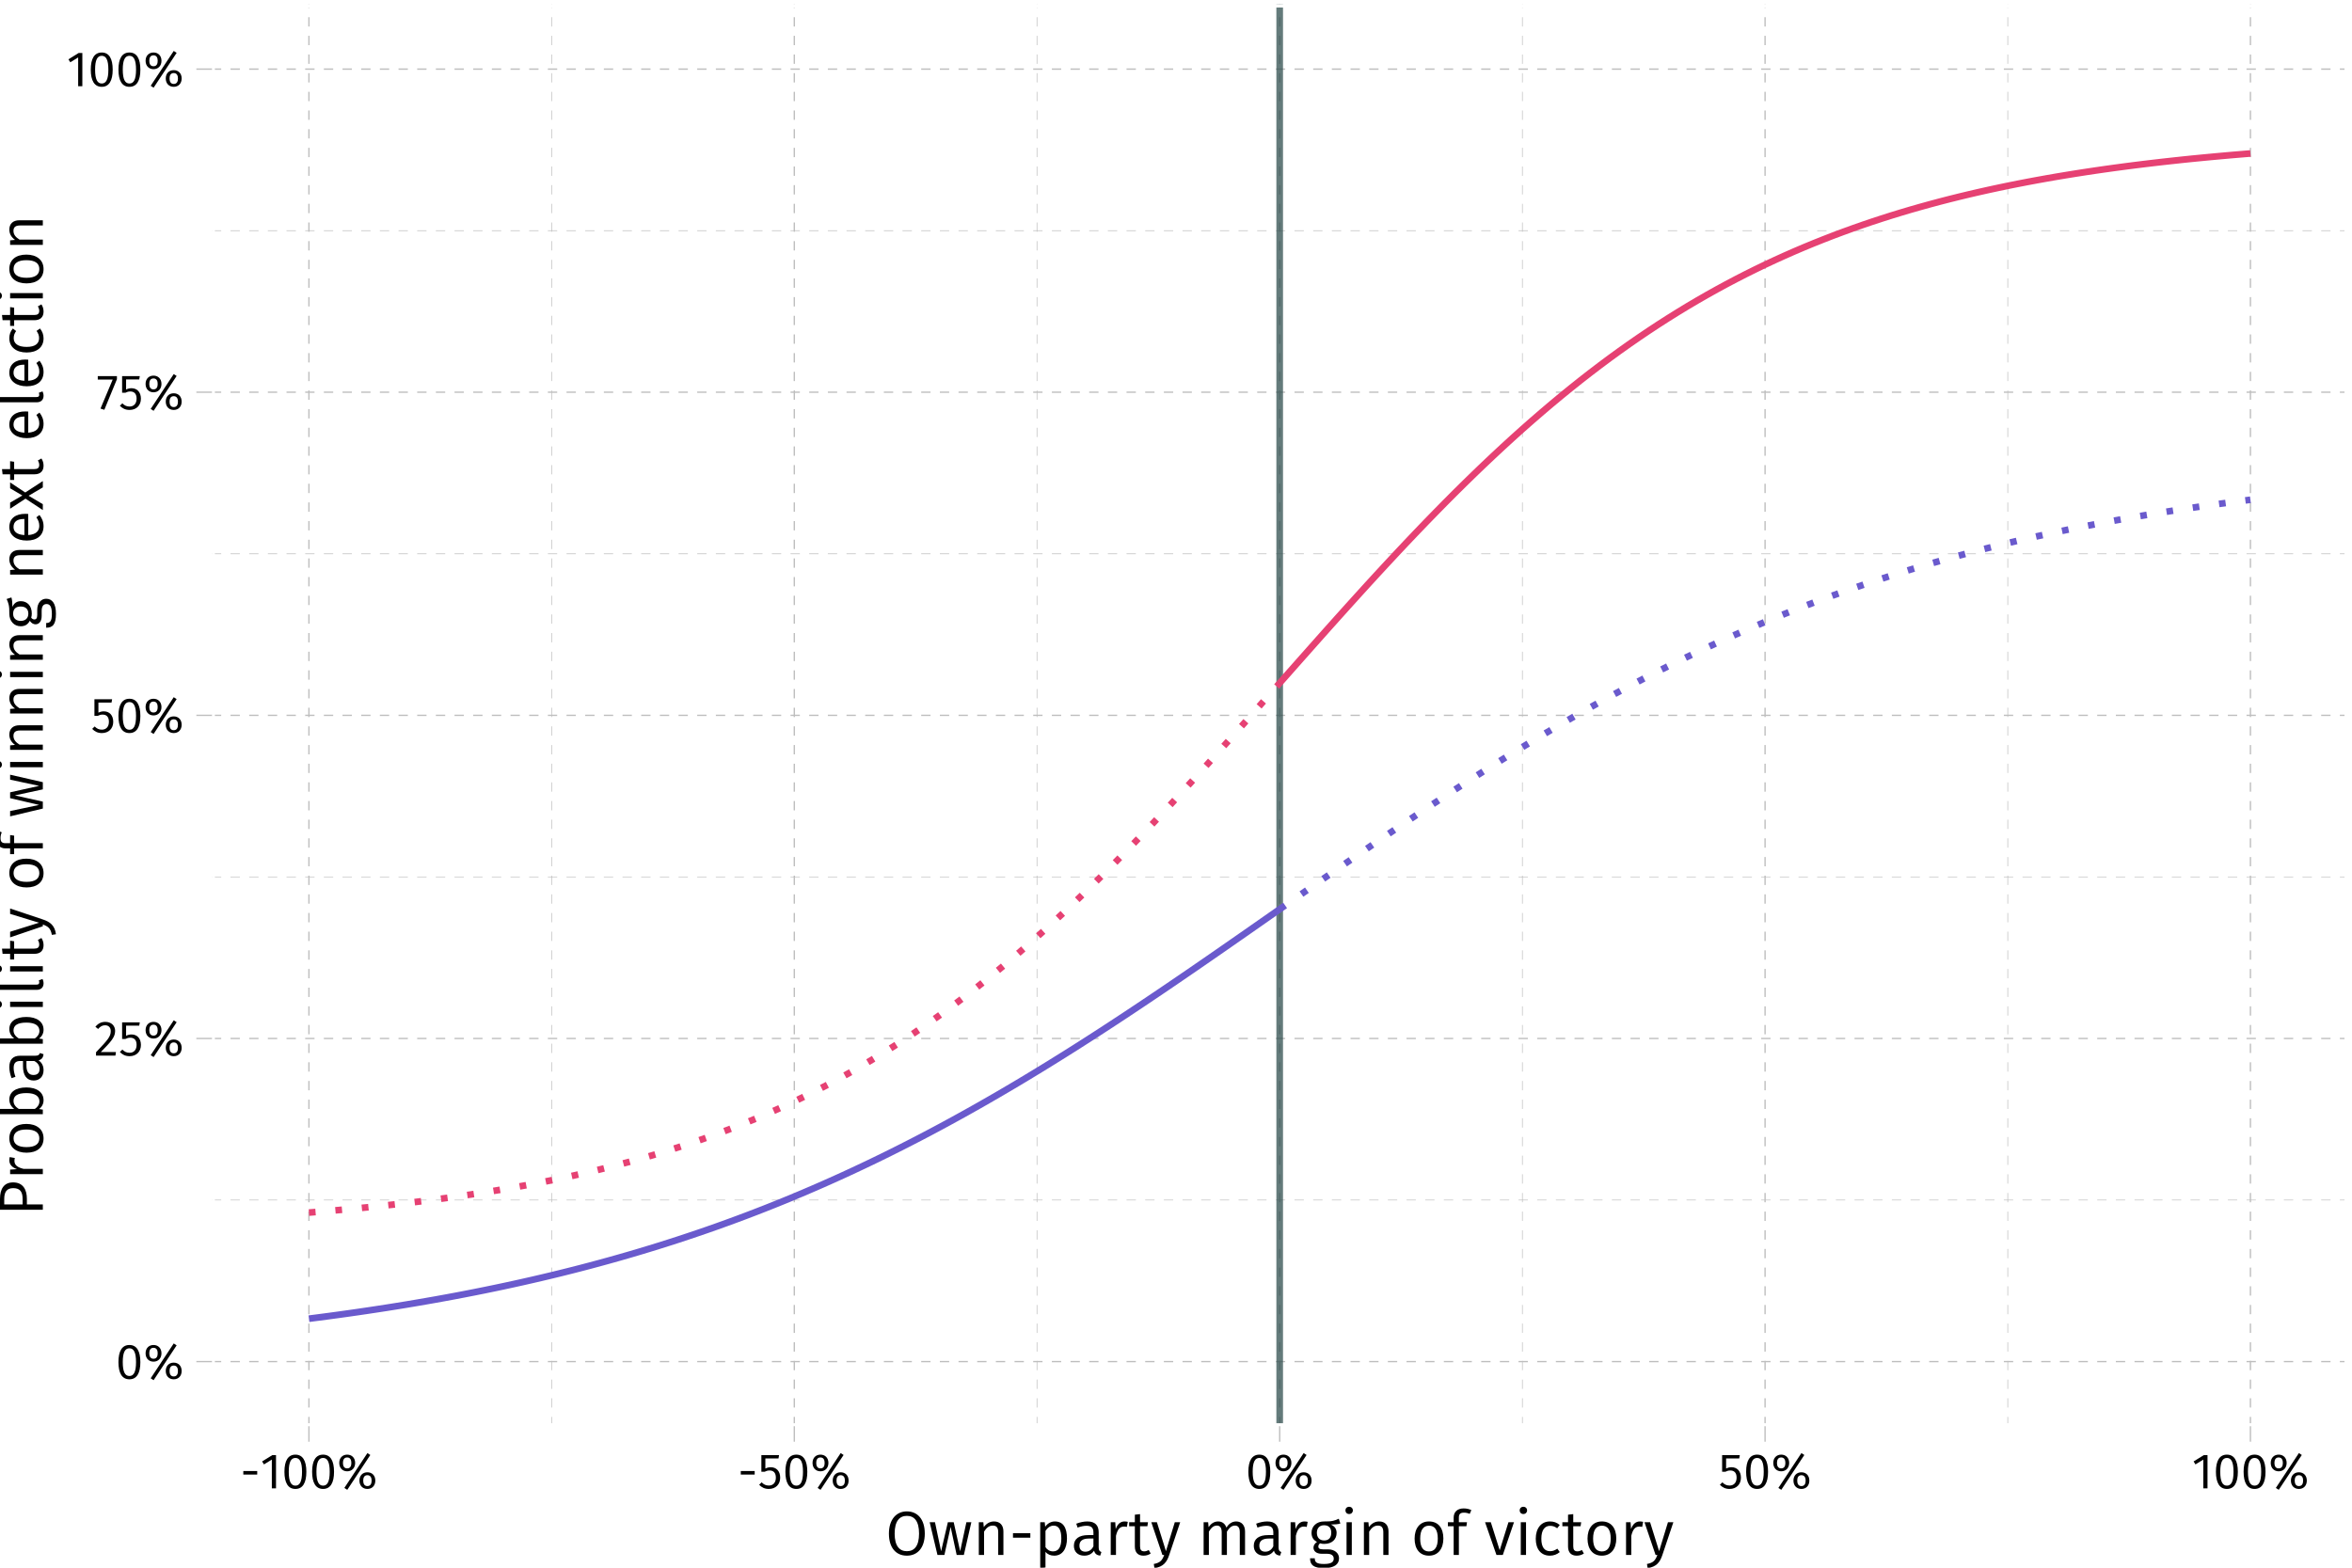 <?xml version="1.0" encoding="UTF-8"?>
<svg xmlns="http://www.w3.org/2000/svg" xmlns:xlink="http://www.w3.org/1999/xlink" width="756pt" height="504pt" viewBox="0 0 756 504" version="1.1">
<defs>
<g>
<symbol overflow="visible" id="glyph0-0">
<path style="stroke:none;" d="M 8.688 -16.797 L 1.969 -16.797 L 1.969 5.594 L 8.688 5.594 Z M 7.828 -15.969 L 7.828 4.766 L 2.844 4.766 L 2.844 -15.969 Z M 5.188 -7.219 C 4.562 -7.219 3.703 -7.031 3.703 -6.594 C 3.703 -6.391 3.844 -6.219 4.078 -6.219 C 4.141 -6.219 4.203 -6.234 4.281 -6.266 C 4.562 -6.406 4.781 -6.453 5.125 -6.453 C 5.922 -6.453 6.094 -5.969 6.094 -5.344 C 6.094 -4.5 5.797 -4.172 4.641 -4.109 L 4.641 -2.766 C 4.641 -2.531 4.828 -2.391 5.047 -2.391 C 5.234 -2.391 5.438 -2.531 5.438 -2.766 L 5.438 -3.484 C 6.516 -3.641 6.953 -4.25 6.953 -5.375 C 6.953 -6.344 6.562 -7.219 5.188 -7.219 Z M 5.047 -1.922 C 4.719 -1.922 4.484 -1.688 4.484 -1.359 C 4.484 -1.031 4.719 -0.766 5.047 -0.766 C 5.359 -0.766 5.594 -1.031 5.594 -1.359 C 5.594 -1.688 5.359 -1.922 5.047 -1.922 Z M 5.047 -1.922 "/>
</symbol>
<symbol overflow="visible" id="glyph0-1">
<path style="stroke:none;" d="M 4.453 -10.844 C 2.094 -10.844 0.922 -8.906 0.922 -5.344 C 0.922 -1.781 2.094 0.188 4.453 0.188 C 6.797 0.188 7.969 -1.781 7.969 -5.328 C 7.969 -8.891 6.797 -10.844 4.453 -10.844 Z M 4.453 -9.781 C 5.828 -9.781 6.578 -8.516 6.578 -5.328 C 6.578 -2.156 5.828 -0.875 4.453 -0.875 C 3.062 -0.875 2.312 -2.156 2.312 -5.344 C 2.312 -8.516 3.062 -9.781 4.453 -9.781 Z M 4.453 -9.781 "/>
</symbol>
<symbol overflow="visible" id="glyph0-2">
<path style="stroke:none;" d="M 9.797 -11.344 L 2.391 -0.141 L 3.328 0.469 L 10.734 -10.734 Z M 3.297 -10.844 C 1.828 -10.844 0.75 -9.828 0.75 -8.172 C 0.75 -6.531 1.828 -5.484 3.297 -5.484 C 4.781 -5.484 5.859 -6.531 5.859 -8.172 C 5.859 -9.828 4.781 -10.844 3.297 -10.844 Z M 3.297 -9.938 C 4.359 -9.938 4.641 -9.047 4.641 -8.172 C 4.641 -7.281 4.359 -6.422 3.297 -6.422 C 2.234 -6.422 1.938 -7.297 1.938 -8.172 C 1.938 -9.078 2.234 -9.938 3.297 -9.938 Z M 9.797 -5.172 C 8.297 -5.172 7.234 -4.141 7.234 -2.5 C 7.234 -0.844 8.312 0.188 9.797 0.188 C 11.281 0.188 12.344 -0.844 12.344 -2.5 C 12.344 -4.141 11.281 -5.172 9.797 -5.172 Z M 9.797 -4.234 C 10.859 -4.234 11.156 -3.359 11.156 -2.5 C 11.156 -1.594 10.859 -0.734 9.797 -0.734 C 8.75 -0.734 8.453 -1.609 8.453 -2.5 C 8.453 -3.391 8.75 -4.234 9.797 -4.234 Z M 9.797 -4.234 "/>
</symbol>
<symbol overflow="visible" id="glyph0-3">
<path style="stroke:none;" d="M 3.625 -10.844 C 2.297 -10.844 1.297 -10.312 0.438 -9.266 L 1.312 -8.562 C 2.016 -9.359 2.641 -9.75 3.562 -9.75 C 4.641 -9.75 5.375 -9.062 5.375 -7.891 C 5.375 -6.109 4.453 -5.078 0.641 -1.078 L 0.641 0 L 6.875 0 L 7.047 -1.141 L 2.172 -1.141 C 5.516 -4.531 6.781 -5.922 6.781 -7.953 C 6.781 -9.594 5.562 -10.844 3.625 -10.844 Z M 3.625 -10.844 "/>
</symbol>
<symbol overflow="visible" id="glyph0-4">
<path style="stroke:none;" d="M 6.859 -10.688 L 1.172 -10.688 L 1.172 -5.344 L 2.219 -5.344 C 2.75 -5.609 3.188 -5.75 3.797 -5.75 C 4.938 -5.75 5.828 -5.141 5.828 -3.453 C 5.828 -1.844 4.938 -0.906 3.562 -0.906 C 2.609 -0.906 1.922 -1.25 1.25 -1.938 L 0.453 -1.156 C 1.266 -0.312 2.219 0.188 3.562 0.188 C 5.781 0.188 7.219 -1.297 7.219 -3.422 C 7.219 -5.531 6 -6.797 4.188 -6.797 C 3.578 -6.797 3.016 -6.656 2.453 -6.375 L 2.453 -9.625 L 6.672 -9.625 Z M 6.859 -10.688 "/>
</symbol>
<symbol overflow="visible" id="glyph0-5">
<path style="stroke:none;" d="M 6.578 -10.688 L 0.422 -10.688 L 0.422 -9.578 L 5.219 -9.578 L 1.297 -0.25 L 2.531 0.141 L 6.578 -9.688 Z M 6.578 -10.688 "/>
</symbol>
<symbol overflow="visible" id="glyph0-6">
<path style="stroke:none;" d="M 5.062 -10.688 L 3.875 -10.688 L 0.594 -8.656 L 1.188 -7.703 L 3.719 -9.25 L 3.719 0 L 5.062 0 Z M 5.062 -10.688 "/>
</symbol>
<symbol overflow="visible" id="glyph0-7">
<path style="stroke:none;" d="M 0.984 -4.438 L 5.453 -4.438 L 5.453 -5.578 L 0.984 -5.578 Z M 0.984 -4.438 "/>
</symbol>
<symbol overflow="visible" id="glyph1-0">
<path style="stroke:none;" d="M 10.859 -21 L 2.453 -21 L 2.453 7 L 10.859 7 Z M 9.781 -19.953 L 9.781 5.953 L 3.562 5.953 L 3.562 -19.953 Z M 6.484 -9.016 C 5.703 -9.016 4.625 -8.781 4.625 -8.234 C 4.625 -7.984 4.797 -7.781 5.094 -7.781 C 5.188 -7.781 5.266 -7.797 5.359 -7.844 C 5.703 -8 5.984 -8.062 6.406 -8.062 C 7.406 -8.062 7.625 -7.453 7.625 -6.688 C 7.625 -5.625 7.234 -5.219 5.797 -5.141 L 5.797 -3.453 C 5.797 -3.156 6.047 -2.984 6.297 -2.984 C 6.547 -2.984 6.797 -3.156 6.797 -3.453 L 6.797 -4.359 C 8.141 -4.562 8.703 -5.312 8.703 -6.719 C 8.703 -7.922 8.203 -9.016 6.484 -9.016 Z M 6.297 -2.406 C 5.906 -2.406 5.594 -2.094 5.594 -1.703 C 5.594 -1.281 5.906 -0.953 6.297 -0.953 C 6.703 -0.953 7 -1.281 7 -1.703 C 7 -2.094 6.703 -2.406 6.297 -2.406 Z M 6.297 -2.406 "/>
</symbol>
<symbol overflow="visible" id="glyph1-1">
<path style="stroke:none;" d="M 6.922 -14 C 3.516 -14 1.156 -11.375 1.156 -6.844 C 1.156 -2.234 3.5 0.234 6.922 0.234 C 10.359 0.234 12.688 -2.312 12.688 -6.859 C 12.688 -11.5 10.344 -14 6.922 -14 Z M 6.922 -12.562 C 9.344 -12.562 10.844 -10.875 10.844 -6.859 C 10.844 -2.844 9.312 -1.203 6.922 -1.203 C 4.594 -1.203 3 -2.844 3 -6.844 C 3 -10.875 4.562 -12.562 6.922 -12.562 Z M 6.922 -12.562 "/>
</symbol>
<symbol overflow="visible" id="glyph1-2">
<path style="stroke:none;" d="M 13.812 -10.516 L 12.219 -10.516 L 10.219 -1.188 L 8.141 -10.516 L 6.266 -10.516 L 4.094 -1.188 L 2.125 -10.516 L 0.422 -10.516 L 2.922 0 L 5.156 0 L 7.156 -9 L 9.094 0 L 11.406 0 Z M 13.812 -10.516 "/>
</symbol>
<symbol overflow="visible" id="glyph1-3">
<path style="stroke:none;" d="M 6.844 -10.766 C 5.422 -10.766 4.312 -10.016 3.547 -8.938 L 3.406 -10.516 L 1.953 -10.516 L 1.953 0 L 3.641 0 L 3.641 -7.5 C 4.359 -8.656 5.203 -9.438 6.438 -9.438 C 7.516 -9.438 8.188 -8.922 8.188 -7.297 L 8.188 0 L 9.859 0 L 9.859 -7.547 C 9.859 -9.547 8.766 -10.766 6.844 -10.766 Z M 6.844 -10.766 "/>
</symbol>
<symbol overflow="visible" id="glyph1-4">
<path style="stroke:none;" d="M 1.234 -5.547 L 6.812 -5.547 L 6.812 -6.984 L 1.234 -6.984 Z M 1.234 -5.547 "/>
</symbol>
<symbol overflow="visible" id="glyph1-5">
<path style="stroke:none;" d="M 6.656 -10.766 C 5.422 -10.766 4.297 -10.141 3.547 -9.062 L 3.406 -10.516 L 1.953 -10.516 L 1.953 4.219 L 3.641 4.016 L 3.641 -1 C 4.297 -0.188 5.266 0.234 6.438 0.234 C 9.141 0.234 10.547 -2.062 10.547 -5.281 C 10.547 -8.625 9.422 -10.766 6.656 -10.766 Z M 6.062 -1.141 C 5.047 -1.141 4.203 -1.641 3.641 -2.484 L 3.641 -7.734 C 4.219 -8.625 5.094 -9.422 6.266 -9.422 C 7.906 -9.422 8.734 -8.078 8.734 -5.281 C 8.734 -2.453 7.797 -1.141 6.062 -1.141 Z M 6.062 -1.141 "/>
</symbol>
<symbol overflow="visible" id="glyph1-6">
<path style="stroke:none;" d="M 8.922 -2.422 L 8.922 -7.297 C 8.922 -9.484 7.781 -10.766 5.281 -10.766 C 4.125 -10.766 2.984 -10.516 1.719 -10.047 L 2.141 -8.797 C 3.219 -9.188 4.188 -9.375 4.984 -9.375 C 6.5 -9.375 7.234 -8.781 7.234 -7.219 L 7.234 -6.375 L 5.516 -6.375 C 2.641 -6.375 0.953 -5.188 0.953 -2.938 C 0.953 -1.062 2.203 0.234 4.281 0.234 C 5.578 0.234 6.703 -0.266 7.438 -1.375 C 7.719 -0.312 8.375 0.094 9.406 0.234 L 9.797 -0.938 C 9.234 -1.141 8.922 -1.438 8.922 -2.422 Z M 4.656 -1.047 C 3.406 -1.047 2.734 -1.734 2.734 -3.016 C 2.734 -4.516 3.781 -5.266 5.734 -5.266 L 7.234 -5.266 L 7.234 -2.766 C 6.641 -1.625 5.797 -1.047 4.656 -1.047 Z M 4.656 -1.047 "/>
</symbol>
<symbol overflow="visible" id="glyph1-7">
<path style="stroke:none;" d="M 6.406 -10.766 C 5.094 -10.766 4.125 -9.938 3.562 -8.312 L 3.406 -10.516 L 1.953 -10.516 L 1.953 0 L 3.641 0 L 3.641 -6.156 C 4.125 -8.188 4.875 -9.125 6.219 -9.125 C 6.594 -9.125 6.812 -9.078 7.141 -9 L 7.438 -10.641 C 7.141 -10.719 6.766 -10.766 6.406 -10.766 Z M 6.406 -10.766 "/>
</symbol>
<symbol overflow="visible" id="glyph1-8">
<path style="stroke:none;" d="M 6.5 -1.594 C 5.984 -1.297 5.547 -1.156 5.047 -1.156 C 4.094 -1.156 3.719 -1.688 3.719 -2.781 L 3.719 -9.219 L 6.078 -9.219 L 6.266 -10.516 L 3.719 -10.516 L 3.719 -13.125 L 2.047 -12.938 L 2.047 -10.516 L 0.219 -10.516 L 0.219 -9.219 L 2.047 -9.219 L 2.047 -2.703 C 2.047 -0.781 3.078 0.234 4.812 0.234 C 5.703 0.234 6.453 0 7.141 -0.453 Z M 6.5 -1.594 "/>
</symbol>
<symbol overflow="visible" id="glyph1-9">
<path style="stroke:none;" d="M 9.5 -10.516 L 7.766 -10.516 L 4.922 -1.219 L 2.016 -10.516 L 0.219 -10.516 L 3.781 0 L 4.359 0 C 3.734 1.688 3.156 2.5 1.016 2.906 L 1.219 4.219 C 4.047 3.859 5.219 2.297 5.953 0.062 Z M 9.5 -10.516 "/>
</symbol>
<symbol overflow="visible" id="glyph1-10">
<path style="stroke:none;" d=""/>
</symbol>
<symbol overflow="visible" id="glyph1-11">
<path style="stroke:none;" d="M 12.438 -10.766 C 11.016 -10.766 10.016 -9.953 9.266 -8.797 C 8.875 -10.016 7.938 -10.766 6.625 -10.766 C 5.266 -10.766 4.281 -10.016 3.547 -8.938 L 3.406 -10.516 L 1.953 -10.516 L 1.953 0 L 3.641 0 L 3.641 -7.5 C 4.359 -8.656 5.062 -9.438 6.219 -9.438 C 7.078 -9.438 7.766 -8.922 7.766 -7.297 L 7.766 0 L 9.438 0 L 9.438 -7.5 C 10.188 -8.656 10.859 -9.438 12.047 -9.438 C 12.906 -9.438 13.578 -8.922 13.578 -7.297 L 13.578 0 L 15.266 0 L 15.266 -7.547 C 15.266 -9.516 14.156 -10.766 12.438 -10.766 Z M 12.438 -10.766 "/>
</symbol>
<symbol overflow="visible" id="glyph1-12">
<path style="stroke:none;" d="M 9.781 -11.641 C 8.594 -11.094 7.688 -10.703 5.016 -10.766 C 2.703 -10.766 1.016 -9.266 1.016 -7.125 C 1.016 -5.734 1.578 -4.812 2.781 -4.188 C 2.047 -3.703 1.641 -3.047 1.641 -2.344 C 1.641 -1.297 2.484 -0.375 4.312 -0.375 L 5.984 -0.375 C 7.344 -0.375 8.156 0.141 8.156 1.188 C 8.156 2.281 7.344 2.906 5.016 2.906 C 2.656 2.906 2.062 2.344 2.062 1.078 L 0.547 1.078 C 0.547 3.203 1.641 4.219 5.016 4.219 C 8.234 4.219 9.859 3.078 9.859 1.062 C 9.859 -0.578 8.453 -1.797 6.312 -1.797 L 4.641 -1.797 C 3.516 -1.797 3.203 -2.203 3.203 -2.703 C 3.203 -3.125 3.422 -3.5 3.781 -3.734 C 4.203 -3.594 4.641 -3.547 5.125 -3.547 C 7.594 -3.547 9.078 -5.016 9.078 -7.078 C 9.078 -8.359 8.453 -9.234 7.234 -9.781 C 8.453 -9.797 9.438 -9.844 10.281 -10.094 Z M 5.016 -9.547 C 6.578 -9.547 7.359 -8.688 7.359 -7.125 C 7.359 -5.562 6.562 -4.656 5.062 -4.656 C 3.578 -4.656 2.734 -5.641 2.734 -7.125 C 2.734 -8.516 3.516 -9.547 5.016 -9.547 Z M 5.016 -9.547 "/>
</symbol>
<symbol overflow="visible" id="glyph1-13">
<path style="stroke:none;" d="M 2.781 -15.484 C 2.078 -15.484 1.594 -14.984 1.594 -14.312 C 1.594 -13.656 2.078 -13.156 2.781 -13.156 C 3.5 -13.156 3.984 -13.656 3.984 -14.312 C 3.984 -14.984 3.5 -15.484 2.781 -15.484 Z M 3.641 -10.516 L 1.953 -10.516 L 1.953 0 L 3.641 0 Z M 3.641 -10.516 "/>
</symbol>
<symbol overflow="visible" id="glyph1-14">
<path style="stroke:none;" d="M 5.812 -10.766 C 2.875 -10.766 1.188 -8.547 1.188 -5.234 C 1.188 -1.906 2.859 0.234 5.797 0.234 C 8.734 0.234 10.438 -1.984 10.438 -5.281 C 10.438 -8.641 8.781 -10.766 5.812 -10.766 Z M 5.812 -9.406 C 7.641 -9.406 8.641 -8.062 8.641 -5.281 C 8.641 -2.453 7.625 -1.125 5.797 -1.125 C 3.984 -1.125 2.984 -2.453 2.984 -5.234 C 2.984 -8.062 4.016 -9.406 5.812 -9.406 Z M 5.812 -9.406 "/>
</symbol>
<symbol overflow="visible" id="glyph1-15">
<path style="stroke:none;" d="M 5.422 -13.594 C 5.984 -13.594 6.594 -13.5 7.281 -13.203 L 7.812 -14.422 C 7 -14.781 6.297 -14.953 5.312 -14.953 C 3.266 -14.953 2.125 -13.766 2.125 -12.016 L 2.125 -10.516 L 0.266 -10.516 L 0.266 -9.219 L 2.125 -9.219 L 2.125 0 L 3.797 0 L 3.797 -9.219 L 6.219 -9.219 L 6.406 -10.516 L 3.797 -10.516 L 3.797 -12.047 C 3.797 -13.094 4.234 -13.594 5.422 -13.594 Z M 5.422 -13.594 "/>
</symbol>
<symbol overflow="visible" id="glyph1-16">
<path style="stroke:none;" d="M 9.516 -10.516 L 7.734 -10.516 L 4.922 -1.5 L 2.062 -10.516 L 0.219 -10.516 L 3.875 0 L 5.922 0 Z M 9.516 -10.516 "/>
</symbol>
<symbol overflow="visible" id="glyph1-17">
<path style="stroke:none;" d="M 5.734 -10.766 C 2.922 -10.766 1.188 -8.547 1.188 -5.188 C 1.188 -1.781 2.938 0.234 5.734 0.234 C 6.938 0.234 8 -0.156 8.906 -0.922 L 8.125 -2.016 C 7.344 -1.484 6.703 -1.203 5.797 -1.203 C 4.078 -1.203 2.984 -2.406 2.984 -5.203 C 2.984 -8.016 4.078 -9.359 5.797 -9.359 C 6.703 -9.359 7.375 -9.094 8.078 -8.578 L 8.906 -9.641 C 7.938 -10.438 6.953 -10.766 5.734 -10.766 Z M 5.734 -10.766 "/>
</symbol>
<symbol overflow="visible" id="glyph2-0">
<path style="stroke:none;" d="M -21 -10.859 L -21 -2.453 L 7 -2.453 L 7 -10.859 Z M -19.953 -9.781 L 5.953 -9.781 L 5.953 -3.562 L -19.953 -3.562 Z M -9.016 -6.484 C -9.016 -5.703 -8.781 -4.625 -8.234 -4.625 C -7.984 -4.625 -7.781 -4.797 -7.781 -5.094 C -7.781 -5.188 -7.797 -5.266 -7.844 -5.359 C -8 -5.703 -8.062 -5.984 -8.062 -6.406 C -8.062 -7.406 -7.453 -7.625 -6.688 -7.625 C -5.625 -7.625 -5.219 -7.234 -5.141 -5.797 L -3.453 -5.797 C -3.156 -5.797 -2.984 -6.047 -2.984 -6.297 C -2.984 -6.547 -3.156 -6.797 -3.453 -6.797 L -4.359 -6.797 C -4.562 -8.141 -5.312 -8.703 -6.719 -8.703 C -7.922 -8.703 -9.016 -8.203 -9.016 -6.484 Z M -2.406 -6.297 C -2.406 -5.906 -2.094 -5.594 -1.703 -5.594 C -1.281 -5.594 -0.953 -5.906 -0.953 -6.297 C -0.953 -6.703 -1.281 -7 -1.703 -7 C -2.094 -7 -2.406 -6.703 -2.406 -6.297 Z M -2.406 -6.297 "/>
</symbol>
<symbol overflow="visible" id="glyph2-1">
<path style="stroke:none;" d="M -13.766 -5.578 L -13.766 -2.062 L 0 -2.062 L 0 -3.781 L -5.125 -3.781 L -5.125 -5.578 C -5.125 -8.594 -6.406 -10.859 -9.547 -10.859 C -12.422 -10.859 -13.766 -8.859 -13.766 -5.578 Z M -6.5 -5.516 L -6.5 -3.781 L -12.406 -3.781 L -12.406 -5.562 C -12.406 -7.688 -11.641 -9.016 -9.516 -9.016 C -7.141 -9.016 -6.5 -7.625 -6.5 -5.516 Z M -6.5 -5.516 "/>
</symbol>
<symbol overflow="visible" id="glyph2-2">
<path style="stroke:none;" d="M -10.766 -6.406 C -10.766 -5.094 -9.938 -4.125 -8.312 -3.562 L -10.516 -3.406 L -10.516 -1.953 L 0 -1.953 L 0 -3.641 L -6.156 -3.641 C -8.188 -4.125 -9.125 -4.875 -9.125 -6.219 C -9.125 -6.594 -9.078 -6.812 -9 -7.141 L -10.641 -7.438 C -10.719 -7.141 -10.766 -6.766 -10.766 -6.406 Z M -10.766 -6.406 "/>
</symbol>
<symbol overflow="visible" id="glyph2-3">
<path style="stroke:none;" d="M -10.766 -5.812 C -10.766 -2.875 -8.547 -1.188 -5.234 -1.188 C -1.906 -1.188 0.234 -2.859 0.234 -5.797 C 0.234 -8.734 -1.984 -10.438 -5.281 -10.438 C -8.641 -10.438 -10.766 -8.781 -10.766 -5.812 Z M -9.406 -5.812 C -9.406 -7.641 -8.062 -8.641 -5.281 -8.641 C -2.453 -8.641 -1.125 -7.625 -1.125 -5.797 C -1.125 -3.984 -2.453 -2.984 -5.234 -2.984 C -8.062 -2.984 -9.406 -4.016 -9.406 -5.812 Z M -9.406 -5.812 "/>
</symbol>
<symbol overflow="visible" id="glyph2-4">
<path style="stroke:none;" d="M -10.766 -6.656 C -10.766 -5.359 -10.156 -4.359 -9.188 -3.641 L -14.953 -3.641 L -14.766 -1.953 L 0 -1.953 L 0 -3.422 L -1.188 -3.594 C -0.312 -4.312 0.234 -5.234 0.234 -6.438 C 0.234 -9 -1.953 -10.547 -5.281 -10.547 C -8.781 -10.547 -10.766 -9.047 -10.766 -6.656 Z M -1.094 -6.062 C -1.094 -5.062 -1.703 -4.203 -2.562 -3.641 L -7.734 -3.641 C -8.625 -4.203 -9.422 -5 -9.422 -6.203 C -9.422 -7.734 -8.297 -8.734 -5.281 -8.734 C -2.359 -8.734 -1.094 -7.656 -1.094 -6.062 Z M -1.094 -6.062 "/>
</symbol>
<symbol overflow="visible" id="glyph2-5">
<path style="stroke:none;" d="M -2.422 -8.922 L -7.297 -8.922 C -9.484 -8.922 -10.766 -7.781 -10.766 -5.281 C -10.766 -4.125 -10.516 -2.984 -10.047 -1.719 L -8.797 -2.141 C -9.188 -3.219 -9.375 -4.188 -9.375 -4.984 C -9.375 -6.5 -8.781 -7.234 -7.219 -7.234 L -6.375 -7.234 L -6.375 -5.516 C -6.375 -2.641 -5.188 -0.953 -2.938 -0.953 C -1.062 -0.953 0.234 -2.203 0.234 -4.281 C 0.234 -5.578 -0.266 -6.703 -1.375 -7.438 C -0.312 -7.719 0.094 -8.375 0.234 -9.406 L -0.938 -9.797 C -1.141 -9.234 -1.438 -8.922 -2.422 -8.922 Z M -1.047 -4.656 C -1.047 -3.406 -1.734 -2.734 -3.016 -2.734 C -4.516 -2.734 -5.266 -3.781 -5.266 -5.734 L -5.266 -7.234 L -2.766 -7.234 C -1.625 -6.641 -1.047 -5.797 -1.047 -4.656 Z M -1.047 -4.656 "/>
</symbol>
<symbol overflow="visible" id="glyph2-6">
<path style="stroke:none;" d="M -15.484 -2.781 C -15.484 -2.078 -14.984 -1.594 -14.312 -1.594 C -13.656 -1.594 -13.156 -2.078 -13.156 -2.781 C -13.156 -3.5 -13.656 -3.984 -14.312 -3.984 C -14.984 -3.984 -15.484 -3.5 -15.484 -2.781 Z M -10.516 -3.641 L -10.516 -1.953 L 0 -1.953 L 0 -3.641 Z M -10.516 -3.641 "/>
</symbol>
<symbol overflow="visible" id="glyph2-7">
<path style="stroke:none;" d="M 0.234 -3.953 C 0.234 -4.484 0.094 -4.984 -0.094 -5.359 L -1.281 -4.922 C -1.203 -4.719 -1.156 -4.5 -1.156 -4.234 C -1.156 -3.734 -1.453 -3.547 -2.047 -3.547 L -14.953 -3.547 L -14.766 -1.859 L -2 -1.859 C -0.547 -1.859 0.234 -2.688 0.234 -3.953 Z M 0.234 -3.953 "/>
</symbol>
<symbol overflow="visible" id="glyph2-8">
<path style="stroke:none;" d="M -1.594 -6.5 C -1.297 -5.984 -1.156 -5.547 -1.156 -5.047 C -1.156 -4.094 -1.688 -3.719 -2.781 -3.719 L -9.219 -3.719 L -9.219 -6.078 L -10.516 -6.266 L -10.516 -3.719 L -13.125 -3.719 L -12.938 -2.047 L -10.516 -2.047 L -10.516 -0.219 L -9.219 -0.219 L -9.219 -2.047 L -2.703 -2.047 C -0.781 -2.047 0.234 -3.078 0.234 -4.812 C 0.234 -5.703 0 -6.453 -0.453 -7.141 Z M -1.594 -6.5 "/>
</symbol>
<symbol overflow="visible" id="glyph2-9">
<path style="stroke:none;" d="M -10.516 -9.5 L -10.516 -7.766 L -1.219 -4.922 L -10.516 -2.016 L -10.516 -0.219 L 0 -3.781 L 0 -4.359 C 1.688 -3.734 2.5 -3.156 2.906 -1.016 L 4.219 -1.219 C 3.859 -4.047 2.297 -5.219 0.062 -5.953 Z M -10.516 -9.5 "/>
</symbol>
<symbol overflow="visible" id="glyph2-10">
<path style="stroke:none;" d=""/>
</symbol>
<symbol overflow="visible" id="glyph2-11">
<path style="stroke:none;" d="M -13.594 -5.422 C -13.594 -5.984 -13.5 -6.594 -13.203 -7.281 L -14.422 -7.812 C -14.781 -7 -14.953 -6.297 -14.953 -5.312 C -14.953 -3.266 -13.766 -2.125 -12.016 -2.125 L -10.516 -2.125 L -10.516 -0.266 L -9.219 -0.266 L -9.219 -2.125 L 0 -2.125 L 0 -3.797 L -9.219 -3.797 L -9.219 -6.219 L -10.516 -6.406 L -10.516 -3.797 L -12.047 -3.797 C -13.094 -3.797 -13.594 -4.234 -13.594 -5.422 Z M -13.594 -5.422 "/>
</symbol>
<symbol overflow="visible" id="glyph2-12">
<path style="stroke:none;" d="M -10.516 -13.812 L -10.516 -12.219 L -1.188 -10.219 L -10.516 -8.141 L -10.516 -6.266 L -1.188 -4.094 L -10.516 -2.125 L -10.516 -0.422 L 0 -2.922 L 0 -5.156 L -9 -7.156 L 0 -9.094 L 0 -11.406 Z M -10.516 -13.812 "/>
</symbol>
<symbol overflow="visible" id="glyph2-13">
<path style="stroke:none;" d="M -10.766 -6.844 C -10.766 -5.422 -10.016 -4.312 -8.938 -3.547 L -10.516 -3.406 L -10.516 -1.953 L 0 -1.953 L 0 -3.641 L -7.5 -3.641 C -8.656 -4.359 -9.438 -5.203 -9.438 -6.438 C -9.438 -7.516 -8.922 -8.188 -7.297 -8.188 L 0 -8.188 L 0 -9.859 L -7.547 -9.859 C -9.547 -9.859 -10.766 -8.766 -10.766 -6.844 Z M -10.766 -6.844 "/>
</symbol>
<symbol overflow="visible" id="glyph2-14">
<path style="stroke:none;" d="M -11.641 -9.781 C -11.094 -8.594 -10.703 -7.688 -10.766 -5.016 C -10.766 -2.703 -9.266 -1.016 -7.125 -1.016 C -5.734 -1.016 -4.812 -1.578 -4.188 -2.781 C -3.703 -2.047 -3.047 -1.641 -2.344 -1.641 C -1.297 -1.641 -0.375 -2.484 -0.375 -4.312 L -0.375 -5.984 C -0.375 -7.344 0.141 -8.156 1.188 -8.156 C 2.281 -8.156 2.906 -7.344 2.906 -5.016 C 2.906 -2.656 2.344 -2.062 1.078 -2.062 L 1.078 -0.547 C 3.203 -0.547 4.219 -1.641 4.219 -5.016 C 4.219 -8.234 3.078 -9.859 1.062 -9.859 C -0.578 -9.859 -1.797 -8.453 -1.797 -6.312 L -1.797 -4.641 C -1.797 -3.516 -2.203 -3.203 -2.703 -3.203 C -3.125 -3.203 -3.5 -3.422 -3.734 -3.781 C -3.594 -4.203 -3.547 -4.641 -3.547 -5.125 C -3.547 -7.594 -5.016 -9.078 -7.078 -9.078 C -8.359 -9.078 -9.234 -8.453 -9.781 -7.234 C -9.797 -8.453 -9.844 -9.438 -10.094 -10.281 Z M -9.547 -5.016 C -9.547 -6.578 -8.688 -7.359 -7.125 -7.359 C -5.562 -7.359 -4.656 -6.562 -4.656 -5.062 C -4.656 -3.578 -5.641 -2.734 -7.125 -2.734 C -8.516 -2.734 -9.547 -3.516 -9.547 -5.016 Z M -9.547 -5.016 "/>
</symbol>
<symbol overflow="visible" id="glyph2-15">
<path style="stroke:none;" d="M -5.594 -9.781 C -8.781 -9.781 -10.766 -8.312 -10.766 -5.5 C -10.766 -2.812 -8.453 -1.188 -5.156 -1.188 C -1.812 -1.188 0.234 -2.875 0.234 -5.781 C 0.234 -7.219 -0.266 -8.375 -1.078 -9.406 L -2.078 -8.656 C -1.438 -7.734 -1.141 -6.953 -1.141 -5.906 C -1.141 -4.297 -2.141 -3.141 -4.688 -2.953 L -4.688 -9.734 C -4.906 -9.766 -5.234 -9.781 -5.594 -9.781 Z M -5.922 -8.125 L -5.922 -2.953 C -8.375 -3.094 -9.422 -4.078 -9.422 -5.547 C -9.422 -7.281 -8.203 -8.125 -6.078 -8.125 Z M -5.922 -8.125 "/>
</symbol>
<symbol overflow="visible" id="glyph2-16">
<path style="stroke:none;" d="M -5.641 -5.781 L -10.516 -9.016 L -10.516 -7.125 L -6.578 -4.812 L -10.516 -2.516 L -10.516 -0.562 L -5.562 -3.797 L 0 -0.125 L 0 -2.016 L -4.562 -4.734 L 0 -7.422 L 0 -9.453 Z M -5.641 -5.781 "/>
</symbol>
<symbol overflow="visible" id="glyph2-17">
<path style="stroke:none;" d="M -10.766 -5.734 C -10.766 -2.922 -8.547 -1.188 -5.188 -1.188 C -1.781 -1.188 0.234 -2.938 0.234 -5.734 C 0.234 -6.938 -0.156 -8 -0.922 -8.906 L -2.016 -8.125 C -1.484 -7.344 -1.203 -6.703 -1.203 -5.797 C -1.203 -4.078 -2.406 -2.984 -5.203 -2.984 C -8.016 -2.984 -9.359 -4.078 -9.359 -5.797 C -9.359 -6.703 -9.094 -7.375 -8.578 -8.078 L -9.641 -8.906 C -10.438 -7.938 -10.766 -6.953 -10.766 -5.734 Z M -10.766 -5.734 "/>
</symbol>
</g>
<clipPath id="clip1">
  <path d="M 68.098 1.441 L 755.559 1.441 L 755.559 459.52 L 68.098 459.52 Z M 68.098 1.441 "/>
</clipPath>
<clipPath id="clip2">
  <path d="M 68.098 385 L 755 385 L 755 386 L 68.098 386 Z M 68.098 385 "/>
</clipPath>
<clipPath id="clip3">
  <path d="M 68.098 281 L 755 281 L 755 283 L 68.098 283 Z M 68.098 281 "/>
</clipPath>
<clipPath id="clip4">
  <path d="M 68.098 177 L 755 177 L 755 179 L 68.098 179 Z M 68.098 177 "/>
</clipPath>
<clipPath id="clip5">
  <path d="M 68.098 74 L 755 74 L 755 75 L 68.098 75 Z M 68.098 74 "/>
</clipPath>
<clipPath id="clip6">
  <path d="M 177 1.441 L 178 1.441 L 178 459 L 177 459 Z M 177 1.441 "/>
</clipPath>
<clipPath id="clip7">
  <path d="M 333 1.441 L 334 1.441 L 334 459 L 333 459 Z M 333 1.441 "/>
</clipPath>
<clipPath id="clip8">
  <path d="M 489 1.441 L 490 1.441 L 490 459 L 489 459 Z M 489 1.441 "/>
</clipPath>
<clipPath id="clip9">
  <path d="M 645 1.441 L 646 1.441 L 646 459 L 645 459 Z M 645 1.441 "/>
</clipPath>
<clipPath id="clip10">
  <path d="M 68.098 437 L 755 437 L 755 438 L 68.098 438 Z M 68.098 437 "/>
</clipPath>
<clipPath id="clip11">
  <path d="M 68.098 333 L 755 333 L 755 335 L 68.098 335 Z M 68.098 333 "/>
</clipPath>
<clipPath id="clip12">
  <path d="M 68.098 229 L 755 229 L 755 231 L 68.098 231 Z M 68.098 229 "/>
</clipPath>
<clipPath id="clip13">
  <path d="M 68.098 125 L 755 125 L 755 127 L 68.098 127 Z M 68.098 125 "/>
</clipPath>
<clipPath id="clip14">
  <path d="M 68.098 22 L 755 22 L 755 23 L 68.098 23 Z M 68.098 22 "/>
</clipPath>
<clipPath id="clip15">
  <path d="M 99 1.441 L 100 1.441 L 100 459 L 99 459 Z M 99 1.441 "/>
</clipPath>
<clipPath id="clip16">
  <path d="M 255 1.441 L 256 1.441 L 256 459 L 255 459 Z M 255 1.441 "/>
</clipPath>
<clipPath id="clip17">
  <path d="M 411 1.441 L 412 1.441 L 412 459 L 411 459 Z M 411 1.441 "/>
</clipPath>
<clipPath id="clip18">
  <path d="M 567 1.441 L 568 1.441 L 568 459 L 567 459 Z M 567 1.441 "/>
</clipPath>
<clipPath id="clip19">
  <path d="M 723 1.441 L 724 1.441 L 724 459 L 723 459 Z M 723 1.441 "/>
</clipPath>
<clipPath id="clip20">
  <path d="M 410 1.441 L 413 1.441 L 413 459.52 L 410 459.52 Z M 410 1.441 "/>
</clipPath>
<clipPath id="clip21">
  <path d="M 68.098 1.441 L 755.559 1.441 L 755.559 459.52 L 68.098 459.52 Z M 68.098 1.441 "/>
</clipPath>
</defs>
<g id="surface5614">
<rect x="0" y="0" width="756" height="504" style="fill:rgb(100%,100%,100%);fill-opacity:1;stroke:none;"/>
<rect x="0" y="0" width="756" height="504" style="fill:rgb(100%,100%,100%);fill-opacity:1;stroke:none;"/>
<g clip-path="url(#clip1)" clip-rule="nonzero">
<path style="fill:none;stroke-width:1.94;stroke-linecap:round;stroke-linejoin:round;stroke:rgb(100%,100%,100%);stroke-opacity:1;stroke-miterlimit:10;" d="M 68.098 458.52 L 754.559 458.52 L 754.559 1.441 L 68.098 1.441 Z M 68.098 458.52 "/>
</g>
<g clip-path="url(#clip2)" clip-rule="nonzero">
<path style="fill:none;stroke-width:0.213;stroke-linecap:butt;stroke-linejoin:round;stroke:rgb(74.51%,74.51%,74.51%);stroke-opacity:1;stroke-dasharray:3,3;stroke-miterlimit:10;" d="M 68.098 385.801 L 754.559 385.801 "/>
</g>
<g clip-path="url(#clip3)" clip-rule="nonzero">
<path style="fill:none;stroke-width:0.213;stroke-linecap:butt;stroke-linejoin:round;stroke:rgb(74.51%,74.51%,74.51%);stroke-opacity:1;stroke-dasharray:3,3;stroke-miterlimit:10;" d="M 68.098 281.922 L 754.559 281.922 "/>
</g>
<g clip-path="url(#clip4)" clip-rule="nonzero">
<path style="fill:none;stroke-width:0.213;stroke-linecap:butt;stroke-linejoin:round;stroke:rgb(74.51%,74.51%,74.51%);stroke-opacity:1;stroke-dasharray:3,3;stroke-miterlimit:10;" d="M 68.098 178.039 L 754.559 178.039 "/>
</g>
<g clip-path="url(#clip5)" clip-rule="nonzero">
<path style="fill:none;stroke-width:0.213;stroke-linecap:butt;stroke-linejoin:round;stroke:rgb(74.51%,74.51%,74.51%);stroke-opacity:1;stroke-dasharray:3,3;stroke-miterlimit:10;" d="M 68.098 74.156 L 754.559 74.156 "/>
</g>
<g clip-path="url(#clip6)" clip-rule="nonzero">
<path style="fill:none;stroke-width:0.213;stroke-linecap:butt;stroke-linejoin:round;stroke:rgb(74.51%,74.51%,74.51%);stroke-opacity:1;stroke-dasharray:3,3;stroke-miterlimit:10;" d="M 177.309 458.52 L 177.309 1.441 "/>
</g>
<g clip-path="url(#clip7)" clip-rule="nonzero">
<path style="fill:none;stroke-width:0.213;stroke-linecap:butt;stroke-linejoin:round;stroke:rgb(74.51%,74.51%,74.51%);stroke-opacity:1;stroke-dasharray:3,3;stroke-miterlimit:10;" d="M 333.32 458.52 L 333.32 1.441 "/>
</g>
<g clip-path="url(#clip8)" clip-rule="nonzero">
<path style="fill:none;stroke-width:0.213;stroke-linecap:butt;stroke-linejoin:round;stroke:rgb(74.51%,74.51%,74.51%);stroke-opacity:1;stroke-dasharray:3,3;stroke-miterlimit:10;" d="M 489.336 458.52 L 489.336 1.441 "/>
</g>
<g clip-path="url(#clip9)" clip-rule="nonzero">
<path style="fill:none;stroke-width:0.213;stroke-linecap:butt;stroke-linejoin:round;stroke:rgb(74.51%,74.51%,74.51%);stroke-opacity:1;stroke-dasharray:3,3;stroke-miterlimit:10;" d="M 645.352 458.52 L 645.352 1.441 "/>
</g>
<g clip-path="url(#clip10)" clip-rule="nonzero">
<path style="fill:none;stroke-width:0.427;stroke-linecap:butt;stroke-linejoin:round;stroke:rgb(74.51%,74.51%,74.51%);stroke-opacity:1;stroke-dasharray:3,3;stroke-miterlimit:10;" d="M 68.098 437.742 L 754.559 437.742 "/>
</g>
<g clip-path="url(#clip11)" clip-rule="nonzero">
<path style="fill:none;stroke-width:0.427;stroke-linecap:butt;stroke-linejoin:round;stroke:rgb(74.51%,74.51%,74.51%);stroke-opacity:1;stroke-dasharray:3,3;stroke-miterlimit:10;" d="M 68.098 333.859 L 754.559 333.859 "/>
</g>
<g clip-path="url(#clip12)" clip-rule="nonzero">
<path style="fill:none;stroke-width:0.427;stroke-linecap:butt;stroke-linejoin:round;stroke:rgb(74.51%,74.51%,74.51%);stroke-opacity:1;stroke-dasharray:3,3;stroke-miterlimit:10;" d="M 68.098 229.98 L 754.559 229.98 "/>
</g>
<g clip-path="url(#clip13)" clip-rule="nonzero">
<path style="fill:none;stroke-width:0.427;stroke-linecap:butt;stroke-linejoin:round;stroke:rgb(74.51%,74.51%,74.51%);stroke-opacity:1;stroke-dasharray:3,3;stroke-miterlimit:10;" d="M 68.098 126.098 L 754.559 126.098 "/>
</g>
<g clip-path="url(#clip14)" clip-rule="nonzero">
<path style="fill:none;stroke-width:0.427;stroke-linecap:butt;stroke-linejoin:round;stroke:rgb(74.51%,74.51%,74.51%);stroke-opacity:1;stroke-dasharray:3,3;stroke-miterlimit:10;" d="M 68.098 22.215 L 754.559 22.215 "/>
</g>
<g clip-path="url(#clip15)" clip-rule="nonzero">
<path style="fill:none;stroke-width:0.427;stroke-linecap:butt;stroke-linejoin:round;stroke:rgb(74.51%,74.51%,74.51%);stroke-opacity:1;stroke-dasharray:3,3;stroke-miterlimit:10;" d="M 99.301 458.52 L 99.301 1.441 "/>
</g>
<g clip-path="url(#clip16)" clip-rule="nonzero">
<path style="fill:none;stroke-width:0.427;stroke-linecap:butt;stroke-linejoin:round;stroke:rgb(74.51%,74.51%,74.51%);stroke-opacity:1;stroke-dasharray:3,3;stroke-miterlimit:10;" d="M 255.316 458.52 L 255.316 1.441 "/>
</g>
<g clip-path="url(#clip17)" clip-rule="nonzero">
<path style="fill:none;stroke-width:0.427;stroke-linecap:butt;stroke-linejoin:round;stroke:rgb(74.51%,74.51%,74.51%);stroke-opacity:1;stroke-dasharray:3,3;stroke-miterlimit:10;" d="M 411.328 458.52 L 411.328 1.441 "/>
</g>
<g clip-path="url(#clip18)" clip-rule="nonzero">
<path style="fill:none;stroke-width:0.427;stroke-linecap:butt;stroke-linejoin:round;stroke:rgb(74.51%,74.51%,74.51%);stroke-opacity:1;stroke-dasharray:3,3;stroke-miterlimit:10;" d="M 567.344 458.52 L 567.344 1.441 "/>
</g>
<g clip-path="url(#clip19)" clip-rule="nonzero">
<path style="fill:none;stroke-width:0.427;stroke-linecap:butt;stroke-linejoin:round;stroke:rgb(74.51%,74.51%,74.51%);stroke-opacity:1;stroke-dasharray:3,3;stroke-miterlimit:10;" d="M 723.355 458.52 L 723.355 1.441 "/>
</g>
<g clip-path="url(#clip20)" clip-rule="nonzero">
<path style="fill:none;stroke-width:2.134;stroke-linecap:butt;stroke-linejoin:round;stroke:rgb(19.216%,30.98%,30.98%);stroke-opacity:0.749;stroke-miterlimit:10;" d="M 411.328 458.52 L 411.328 1.441 "/>
</g>
<path style="fill:none;stroke-width:2.134;stroke-linecap:butt;stroke-linejoin:round;stroke:rgb(41.569%,35.294%,80.392%);stroke-opacity:1;stroke-miterlimit:10;" d="M 99.301 423.949 L 102.422 423.547 L 105.543 423.137 L 108.66 422.715 L 111.781 422.281 L 114.902 421.836 L 118.023 421.379 L 121.141 420.91 L 124.262 420.43 L 127.383 419.934 L 130.504 419.426 L 133.625 418.902 L 136.742 418.367 L 139.863 417.82 L 142.984 417.254 L 146.105 416.676 L 149.227 416.082 L 152.344 415.473 L 155.465 414.848 L 158.586 414.207 L 161.707 413.551 L 164.828 412.875 L 167.945 412.184 L 171.066 411.477 L 174.188 410.75 L 177.309 410.008 L 180.43 409.246 L 183.547 408.465 L 186.668 407.668 L 189.789 406.848 L 192.91 406.008 L 196.027 405.152 L 199.148 404.273 L 202.27 403.375 L 205.391 402.453 L 208.512 401.512 L 211.629 400.551 L 214.75 399.566 L 217.871 398.562 L 220.992 397.531 L 224.113 396.48 L 227.23 395.41 L 230.352 394.312 L 233.473 393.191 L 236.594 392.047 L 239.715 390.879 L 242.832 389.688 L 245.953 388.473 L 249.074 387.234 L 252.195 385.969 L 255.316 384.68 L 258.434 383.367 L 261.555 382.027 L 264.676 380.664 L 267.797 379.273 L 270.918 377.859 L 274.035 376.422 L 277.156 374.957 L 280.277 373.469 L 283.398 371.953 L 286.516 370.414 L 289.637 368.848 L 292.758 367.258 L 295.879 365.645 L 299 364.004 L 302.117 362.344 L 305.238 360.652 L 308.359 358.941 L 311.48 357.207 L 314.602 355.449 L 317.719 353.668 L 320.84 351.863 L 323.961 350.035 L 327.082 348.188 L 330.203 346.316 L 333.32 344.426 L 336.441 342.516 L 339.562 340.582 L 342.684 338.633 L 345.805 336.664 L 348.922 334.676 L 352.043 332.672 L 355.164 330.648 L 358.285 328.609 L 361.402 326.559 L 364.523 324.488 L 367.645 322.406 L 370.766 320.312 L 373.887 318.207 L 377.004 316.09 L 380.125 313.961 L 383.246 311.824 L 386.367 309.676 L 389.488 307.523 L 392.605 305.363 L 395.727 303.195 L 398.848 301.023 L 401.969 298.848 L 405.09 296.668 L 408.207 294.488 L 411.328 292.309 "/>
<path style="fill:none;stroke-width:2.134;stroke-linecap:butt;stroke-linejoin:round;stroke:rgb(41.569%,35.294%,80.392%);stroke-opacity:1;stroke-dasharray:2.134,6.402;stroke-miterlimit:10;" d="M 411.328 292.309 L 414.449 290.125 L 417.57 287.945 L 420.691 285.77 L 423.809 283.594 L 426.93 281.422 L 430.051 279.254 L 433.172 277.094 L 436.293 274.938 L 439.41 272.793 L 442.531 270.656 L 445.652 268.527 L 448.773 266.41 L 451.891 264.301 L 455.012 262.207 L 458.133 260.125 L 461.254 258.059 L 464.375 256.008 L 467.492 253.969 L 470.613 251.945 L 473.734 249.941 L 476.855 247.953 L 479.977 245.984 L 483.094 244.035 L 486.215 242.102 L 489.336 240.191 L 492.457 238.301 L 495.578 236.43 L 498.695 234.582 L 501.816 232.754 L 504.938 230.949 L 508.059 229.168 L 511.18 227.41 L 514.297 225.672 L 517.418 223.961 L 520.539 222.273 L 523.66 220.609 L 526.781 218.973 L 529.898 217.355 L 533.02 215.77 L 536.141 214.203 L 539.262 212.664 L 542.379 211.148 L 545.5 209.66 L 548.621 208.195 L 551.742 206.754 L 554.863 205.34 L 557.98 203.953 L 561.102 202.59 L 564.223 201.25 L 567.344 199.938 L 570.465 198.648 L 573.582 197.383 L 576.703 196.141 L 579.824 194.926 L 582.945 193.734 L 586.066 192.566 L 589.184 191.426 L 592.305 190.305 L 595.426 189.207 L 598.547 188.133 L 601.668 187.082 L 604.785 186.055 L 607.906 185.051 L 611.027 184.066 L 614.148 183.102 L 617.266 182.16 L 620.387 181.242 L 623.508 180.344 L 626.629 179.465 L 629.75 178.605 L 632.867 177.77 L 635.988 176.949 L 639.109 176.152 L 642.23 175.371 L 645.352 174.609 L 648.469 173.863 L 651.59 173.141 L 654.711 172.43 L 657.832 171.738 L 660.953 171.066 L 664.07 170.41 L 667.191 169.77 L 670.312 169.145 L 673.434 168.535 L 676.555 167.941 L 679.672 167.363 L 682.793 166.797 L 685.914 166.25 L 689.035 165.711 L 692.156 165.191 L 695.273 164.684 L 698.395 164.188 L 701.516 163.707 L 704.637 163.234 L 707.754 162.777 L 710.875 162.336 L 713.996 161.902 L 717.117 161.48 L 720.238 161.07 L 723.355 160.668 "/>
<path style="fill:none;stroke-width:2.134;stroke-linecap:butt;stroke-linejoin:round;stroke:rgb(90.196%,25.49%,45.098%);stroke-opacity:1;stroke-dasharray:2.134,6.402;stroke-miterlimit:10;" d="M 99.301 389.836 L 102.422 389.582 L 105.543 389.316 L 108.66 389.043 L 111.781 388.758 L 114.902 388.461 L 118.023 388.152 L 121.141 387.832 L 124.262 387.5 L 127.383 387.156 L 130.504 386.797 L 133.625 386.422 L 136.742 386.035 L 139.863 385.633 L 142.984 385.215 L 146.105 384.781 L 149.227 384.332 L 152.344 383.867 L 155.465 383.383 L 158.586 382.879 L 161.707 382.355 L 164.828 381.816 L 167.945 381.254 L 171.066 380.672 L 174.188 380.066 L 177.309 379.438 L 180.43 378.789 L 183.547 378.117 L 186.668 377.418 L 189.789 376.691 L 192.91 375.941 L 196.027 375.164 L 199.148 374.359 L 202.27 373.527 L 205.391 372.664 L 208.512 371.77 L 211.629 370.844 L 214.75 369.887 L 217.871 368.898 L 220.992 367.871 L 224.113 366.812 L 227.23 365.719 L 230.352 364.586 L 233.473 363.414 L 236.594 362.207 L 239.715 360.957 L 242.832 359.668 L 245.953 358.34 L 249.074 356.965 L 252.195 355.547 L 255.316 354.086 L 258.434 352.582 L 261.555 351.031 L 264.676 349.43 L 267.797 347.785 L 270.918 346.09 L 274.035 344.344 L 277.156 342.551 L 280.277 340.703 L 283.398 338.809 L 286.516 336.859 L 289.637 334.859 L 292.758 332.805 L 295.879 330.695 L 299 328.535 L 302.117 326.32 L 305.238 324.051 L 308.359 321.73 L 311.48 319.352 L 314.602 316.918 L 317.719 314.434 L 320.84 311.895 L 323.961 309.301 L 327.082 306.652 L 330.203 303.953 L 333.32 301.199 L 336.441 298.398 L 339.562 295.543 L 342.684 292.641 L 345.805 289.688 L 348.922 286.691 L 352.043 283.645 L 355.164 280.555 L 358.285 277.422 L 361.402 274.25 L 364.523 271.035 L 367.645 267.785 L 370.766 264.5 L 373.887 261.18 L 377.004 257.828 L 380.125 254.449 L 383.246 251.039 L 386.367 247.609 L 389.488 244.156 L 392.605 240.684 L 395.727 237.191 L 398.848 233.688 L 401.969 230.176 L 405.09 226.652 L 408.207 223.121 L 411.328 219.59 "/>
<path style="fill:none;stroke-width:2.134;stroke-linecap:butt;stroke-linejoin:round;stroke:rgb(90.196%,25.49%,45.098%);stroke-opacity:1;stroke-miterlimit:10;" d="M 411.328 219.59 L 414.449 216.059 L 417.57 212.531 L 420.691 209.008 L 423.809 205.492 L 426.93 201.988 L 430.051 198.5 L 433.172 195.027 L 436.293 191.574 L 439.41 188.141 L 442.531 184.734 L 445.652 181.355 L 448.773 178.004 L 451.891 174.684 L 455.012 171.398 L 458.133 168.145 L 461.254 164.934 L 464.375 161.758 L 467.492 158.625 L 470.613 155.539 L 473.734 152.492 L 476.855 149.492 L 479.977 146.543 L 483.094 143.641 L 486.215 140.785 L 489.336 137.98 L 492.457 135.23 L 495.578 132.531 L 498.695 129.883 L 501.816 127.289 L 504.938 124.75 L 508.059 122.262 L 511.18 119.832 L 514.297 117.453 L 517.418 115.129 L 520.539 112.859 L 523.66 110.645 L 526.781 108.484 L 529.898 106.379 L 533.02 104.324 L 536.141 102.324 L 539.262 100.375 L 542.379 98.477 L 545.5 96.633 L 548.621 94.84 L 551.742 93.094 L 554.863 91.398 L 557.98 89.754 L 561.102 88.152 L 564.223 86.602 L 567.344 85.094 L 570.465 83.633 L 573.582 82.219 L 576.703 80.844 L 579.824 79.512 L 582.945 78.223 L 586.066 76.977 L 589.184 75.766 L 592.305 74.598 L 595.426 73.465 L 598.547 72.367 L 601.668 71.309 L 604.785 70.285 L 607.906 69.293 L 611.027 68.336 L 614.148 67.41 L 617.266 66.52 L 620.387 65.656 L 623.508 64.82 L 626.629 64.016 L 629.75 63.238 L 632.867 62.488 L 635.988 61.766 L 639.109 61.066 L 642.23 60.395 L 645.352 59.742 L 648.469 59.117 L 651.59 58.512 L 654.711 57.93 L 657.832 57.367 L 660.953 56.824 L 664.07 56.305 L 667.191 55.801 L 670.312 55.316 L 673.434 54.848 L 676.555 54.398 L 679.672 53.965 L 682.793 53.547 L 685.914 53.145 L 689.035 52.758 L 692.156 52.387 L 695.273 52.027 L 698.395 51.684 L 701.516 51.348 L 704.637 51.027 L 707.754 50.723 L 710.875 50.426 L 713.996 50.141 L 717.117 49.863 L 720.238 49.602 L 723.355 49.344 "/>
<g clip-path="url(#clip21)" clip-rule="nonzero">
<path style="fill:none;stroke-width:1.94;stroke-linecap:round;stroke-linejoin:round;stroke:rgb(100%,100%,100%);stroke-opacity:1;stroke-miterlimit:10;" d="M 68.098 458.52 L 754.559 458.52 L 754.559 1.441 L 68.098 1.441 Z M 68.098 458.52 "/>
</g>
<g style="fill:rgb(0%,0%,0%);fill-opacity:1;">
  <use xlink:href="#glyph0-1" x="37.148" y="443.25"/>
  <use xlink:href="#glyph0-2" x="46.044" y="443.25"/>
</g>
<g style="fill:rgb(0%,0%,0%);fill-opacity:1;">
  <use xlink:href="#glyph0-3" x="30.223" y="339.367"/>
  <use xlink:href="#glyph0-4" x="38.079" y="339.367"/>
  <use xlink:href="#glyph0-2" x="46.047" y="339.367"/>
</g>
<g style="fill:rgb(0%,0%,0%);fill-opacity:1;">
  <use xlink:href="#glyph0-4" x="29.18" y="235.488"/>
  <use xlink:href="#glyph0-1" x="37.148" y="235.488"/>
  <use xlink:href="#glyph0-2" x="46.044" y="235.488"/>
</g>
<g style="fill:rgb(0%,0%,0%);fill-opacity:1;">
  <use xlink:href="#glyph0-5" x="31.004" y="131.605"/>
  <use xlink:href="#glyph0-4" x="38.076" y="131.605"/>
  <use xlink:href="#glyph0-2" x="46.044" y="131.605"/>
</g>
<g style="fill:rgb(0%,0%,0%);fill-opacity:1;">
  <use xlink:href="#glyph0-6" x="21.406" y="27.723"/>
  <use xlink:href="#glyph0-1" x="28.254" y="27.723"/>
  <use xlink:href="#glyph0-1" x="37.15" y="27.723"/>
  <use xlink:href="#glyph0-2" x="46.046" y="27.723"/>
</g>
<path style="fill:none;stroke-width:0.427;stroke-linecap:butt;stroke-linejoin:round;stroke:rgb(74.51%,74.51%,74.51%);stroke-opacity:1;stroke-miterlimit:10;" d="M 63.117 437.742 L 68.098 437.742 "/>
<path style="fill:none;stroke-width:0.427;stroke-linecap:butt;stroke-linejoin:round;stroke:rgb(74.51%,74.51%,74.51%);stroke-opacity:1;stroke-miterlimit:10;" d="M 63.117 333.859 L 68.098 333.859 "/>
<path style="fill:none;stroke-width:0.427;stroke-linecap:butt;stroke-linejoin:round;stroke:rgb(74.51%,74.51%,74.51%);stroke-opacity:1;stroke-miterlimit:10;" d="M 63.117 229.98 L 68.098 229.98 "/>
<path style="fill:none;stroke-width:0.427;stroke-linecap:butt;stroke-linejoin:round;stroke:rgb(74.51%,74.51%,74.51%);stroke-opacity:1;stroke-miterlimit:10;" d="M 63.117 126.098 L 68.098 126.098 "/>
<path style="fill:none;stroke-width:0.427;stroke-linecap:butt;stroke-linejoin:round;stroke:rgb(74.51%,74.51%,74.51%);stroke-opacity:1;stroke-miterlimit:10;" d="M 63.117 22.215 L 68.098 22.215 "/>
<path style="fill:none;stroke-width:0.427;stroke-linecap:butt;stroke-linejoin:round;stroke:rgb(74.51%,74.51%,74.51%);stroke-opacity:1;stroke-miterlimit:10;" d="M 99.301 463.5 L 99.301 458.52 "/>
<path style="fill:none;stroke-width:0.427;stroke-linecap:butt;stroke-linejoin:round;stroke:rgb(74.51%,74.51%,74.51%);stroke-opacity:1;stroke-miterlimit:10;" d="M 255.316 463.5 L 255.316 458.52 "/>
<path style="fill:none;stroke-width:0.427;stroke-linecap:butt;stroke-linejoin:round;stroke:rgb(74.51%,74.51%,74.51%);stroke-opacity:1;stroke-miterlimit:10;" d="M 411.328 463.5 L 411.328 458.52 "/>
<path style="fill:none;stroke-width:0.427;stroke-linecap:butt;stroke-linejoin:round;stroke:rgb(74.51%,74.51%,74.51%);stroke-opacity:1;stroke-miterlimit:10;" d="M 567.344 463.5 L 567.344 458.52 "/>
<path style="fill:none;stroke-width:0.427;stroke-linecap:butt;stroke-linejoin:round;stroke:rgb(74.51%,74.51%,74.51%);stroke-opacity:1;stroke-miterlimit:10;" d="M 723.355 463.5 L 723.355 458.52 "/>
<g style="fill:rgb(0%,0%,0%);fill-opacity:1;">
  <use xlink:href="#glyph0-7" x="77.223" y="478.5"/>
  <use xlink:href="#glyph0-6" x="83.655" y="478.5"/>
  <use xlink:href="#glyph0-1" x="90.503" y="478.5"/>
  <use xlink:href="#glyph0-1" x="99.399" y="478.5"/>
  <use xlink:href="#glyph0-2" x="108.295" y="478.5"/>
</g>
<g style="fill:rgb(0%,0%,0%);fill-opacity:1;">
  <use xlink:href="#glyph0-7" x="237.125" y="478.5"/>
  <use xlink:href="#glyph0-4" x="243.557" y="478.5"/>
  <use xlink:href="#glyph0-1" x="251.525" y="478.5"/>
  <use xlink:href="#glyph0-2" x="260.421" y="478.5"/>
</g>
<g style="fill:rgb(0%,0%,0%);fill-opacity:1;">
  <use xlink:href="#glyph0-1" x="400.336" y="478.5"/>
  <use xlink:href="#glyph0-2" x="409.232" y="478.5"/>
</g>
<g style="fill:rgb(0%,0%,0%);fill-opacity:1;">
  <use xlink:href="#glyph0-4" x="552.367" y="478.5"/>
  <use xlink:href="#glyph0-1" x="560.335" y="478.5"/>
  <use xlink:href="#glyph0-2" x="569.231" y="478.5"/>
</g>
<g style="fill:rgb(0%,0%,0%);fill-opacity:1;">
  <use xlink:href="#glyph0-6" x="704.492" y="478.5"/>
  <use xlink:href="#glyph0-1" x="711.34" y="478.5"/>
  <use xlink:href="#glyph0-1" x="720.236" y="478.5"/>
  <use xlink:href="#glyph0-2" x="729.132" y="478.5"/>
</g>
<g style="fill:rgb(0%,0%,0%);fill-opacity:1;">
  <use xlink:href="#glyph1-1" x="284.566" y="499.902"/>
  <use xlink:href="#glyph1-2" x="298.406" y="499.902"/>
  <use xlink:href="#glyph1-3" x="312.666" y="499.902"/>
  <use xlink:href="#glyph1-4" x="324.366" y="499.902"/>
  <use xlink:href="#glyph1-5" x="332.406" y="499.902"/>
  <use xlink:href="#glyph1-6" x="344.226" y="499.902"/>
  <use xlink:href="#glyph1-7" x="355.066" y="499.902"/>
  <use xlink:href="#glyph1-8" x="362.726" y="499.902"/>
  <use xlink:href="#glyph1-9" x="369.846" y="499.902"/>
  <use xlink:href="#glyph1-10" x="379.566" y="499.902"/>
  <use xlink:href="#glyph1-11" x="384.926" y="499.902"/>
  <use xlink:href="#glyph1-6" x="402.046" y="499.902"/>
  <use xlink:href="#glyph1-7" x="412.886" y="499.902"/>
  <use xlink:href="#glyph1-12" x="420.546" y="499.902"/>
  <use xlink:href="#glyph1-13" x="430.866" y="499.902"/>
  <use xlink:href="#glyph1-3" x="436.446" y="499.902"/>
  <use xlink:href="#glyph1-10" x="448.146" y="499.902"/>
  <use xlink:href="#glyph1-14" x="453.506" y="499.902"/>
  <use xlink:href="#glyph1-15" x="465.126" y="499.902"/>
  <use xlink:href="#glyph1-10" x="471.766" y="499.902"/>
  <use xlink:href="#glyph1-16" x="477.126" y="499.902"/>
  <use xlink:href="#glyph1-13" x="486.866" y="499.902"/>
  <use xlink:href="#glyph1-17" x="492.446" y="499.902"/>
  <use xlink:href="#glyph1-8" x="501.966" y="499.902"/>
  <use xlink:href="#glyph1-14" x="509.086" y="499.902"/>
  <use xlink:href="#glyph1-7" x="520.706" y="499.902"/>
  <use xlink:href="#glyph1-9" x="528.366" y="499.902"/>
</g>
<g style="fill:rgb(0%,0%,0%);fill-opacity:1;">
  <use xlink:href="#glyph2-1" x="13.766" y="390.992"/>
  <use xlink:href="#glyph2-2" x="13.766" y="379.432"/>
  <use xlink:href="#glyph2-3" x="13.766" y="371.772"/>
  <use xlink:href="#glyph2-4" x="13.766" y="360.152"/>
  <use xlink:href="#glyph2-5" x="13.766" y="348.332"/>
  <use xlink:href="#glyph2-4" x="13.766" y="337.492"/>
  <use xlink:href="#glyph2-6" x="13.766" y="325.672"/>
  <use xlink:href="#glyph2-7" x="13.766" y="320.092"/>
  <use xlink:href="#glyph2-6" x="13.766" y="314.272"/>
  <use xlink:href="#glyph2-8" x="13.766" y="308.692"/>
  <use xlink:href="#glyph2-9" x="13.766" y="301.572"/>
  <use xlink:href="#glyph2-10" x="13.766" y="291.852"/>
  <use xlink:href="#glyph2-3" x="13.766" y="286.492"/>
  <use xlink:href="#glyph2-11" x="13.766" y="274.872"/>
  <use xlink:href="#glyph2-10" x="13.766" y="268.232"/>
  <use xlink:href="#glyph2-12" x="13.766" y="262.872"/>
  <use xlink:href="#glyph2-6" x="13.766" y="248.612"/>
  <use xlink:href="#glyph2-13" x="13.766" y="243.032"/>
  <use xlink:href="#glyph2-13" x="13.766" y="231.332"/>
  <use xlink:href="#glyph2-6" x="13.766" y="219.632"/>
  <use xlink:href="#glyph2-13" x="13.766" y="214.052"/>
  <use xlink:href="#glyph2-14" x="13.766" y="202.352"/>
  <use xlink:href="#glyph2-10" x="13.766" y="192.032"/>
  <use xlink:href="#glyph2-13" x="13.766" y="186.672"/>
  <use xlink:href="#glyph2-15" x="13.766" y="174.972"/>
  <use xlink:href="#glyph2-16" x="13.766" y="164.112"/>
  <use xlink:href="#glyph2-8" x="13.766" y="154.532"/>
  <use xlink:href="#glyph2-10" x="13.766" y="147.412"/>
  <use xlink:href="#glyph2-15" x="13.766" y="142.052"/>
  <use xlink:href="#glyph2-7" x="13.766" y="131.192"/>
  <use xlink:href="#glyph2-15" x="13.766" y="125.372"/>
  <use xlink:href="#glyph2-17" x="13.766" y="114.512"/>
  <use xlink:href="#glyph2-8" x="13.766" y="104.992"/>
  <use xlink:href="#glyph2-6" x="13.766" y="97.872"/>
  <use xlink:href="#glyph2-3" x="13.766" y="92.292"/>
  <use xlink:href="#glyph2-13" x="13.766" y="80.672"/>
</g>
</g>
</svg>
